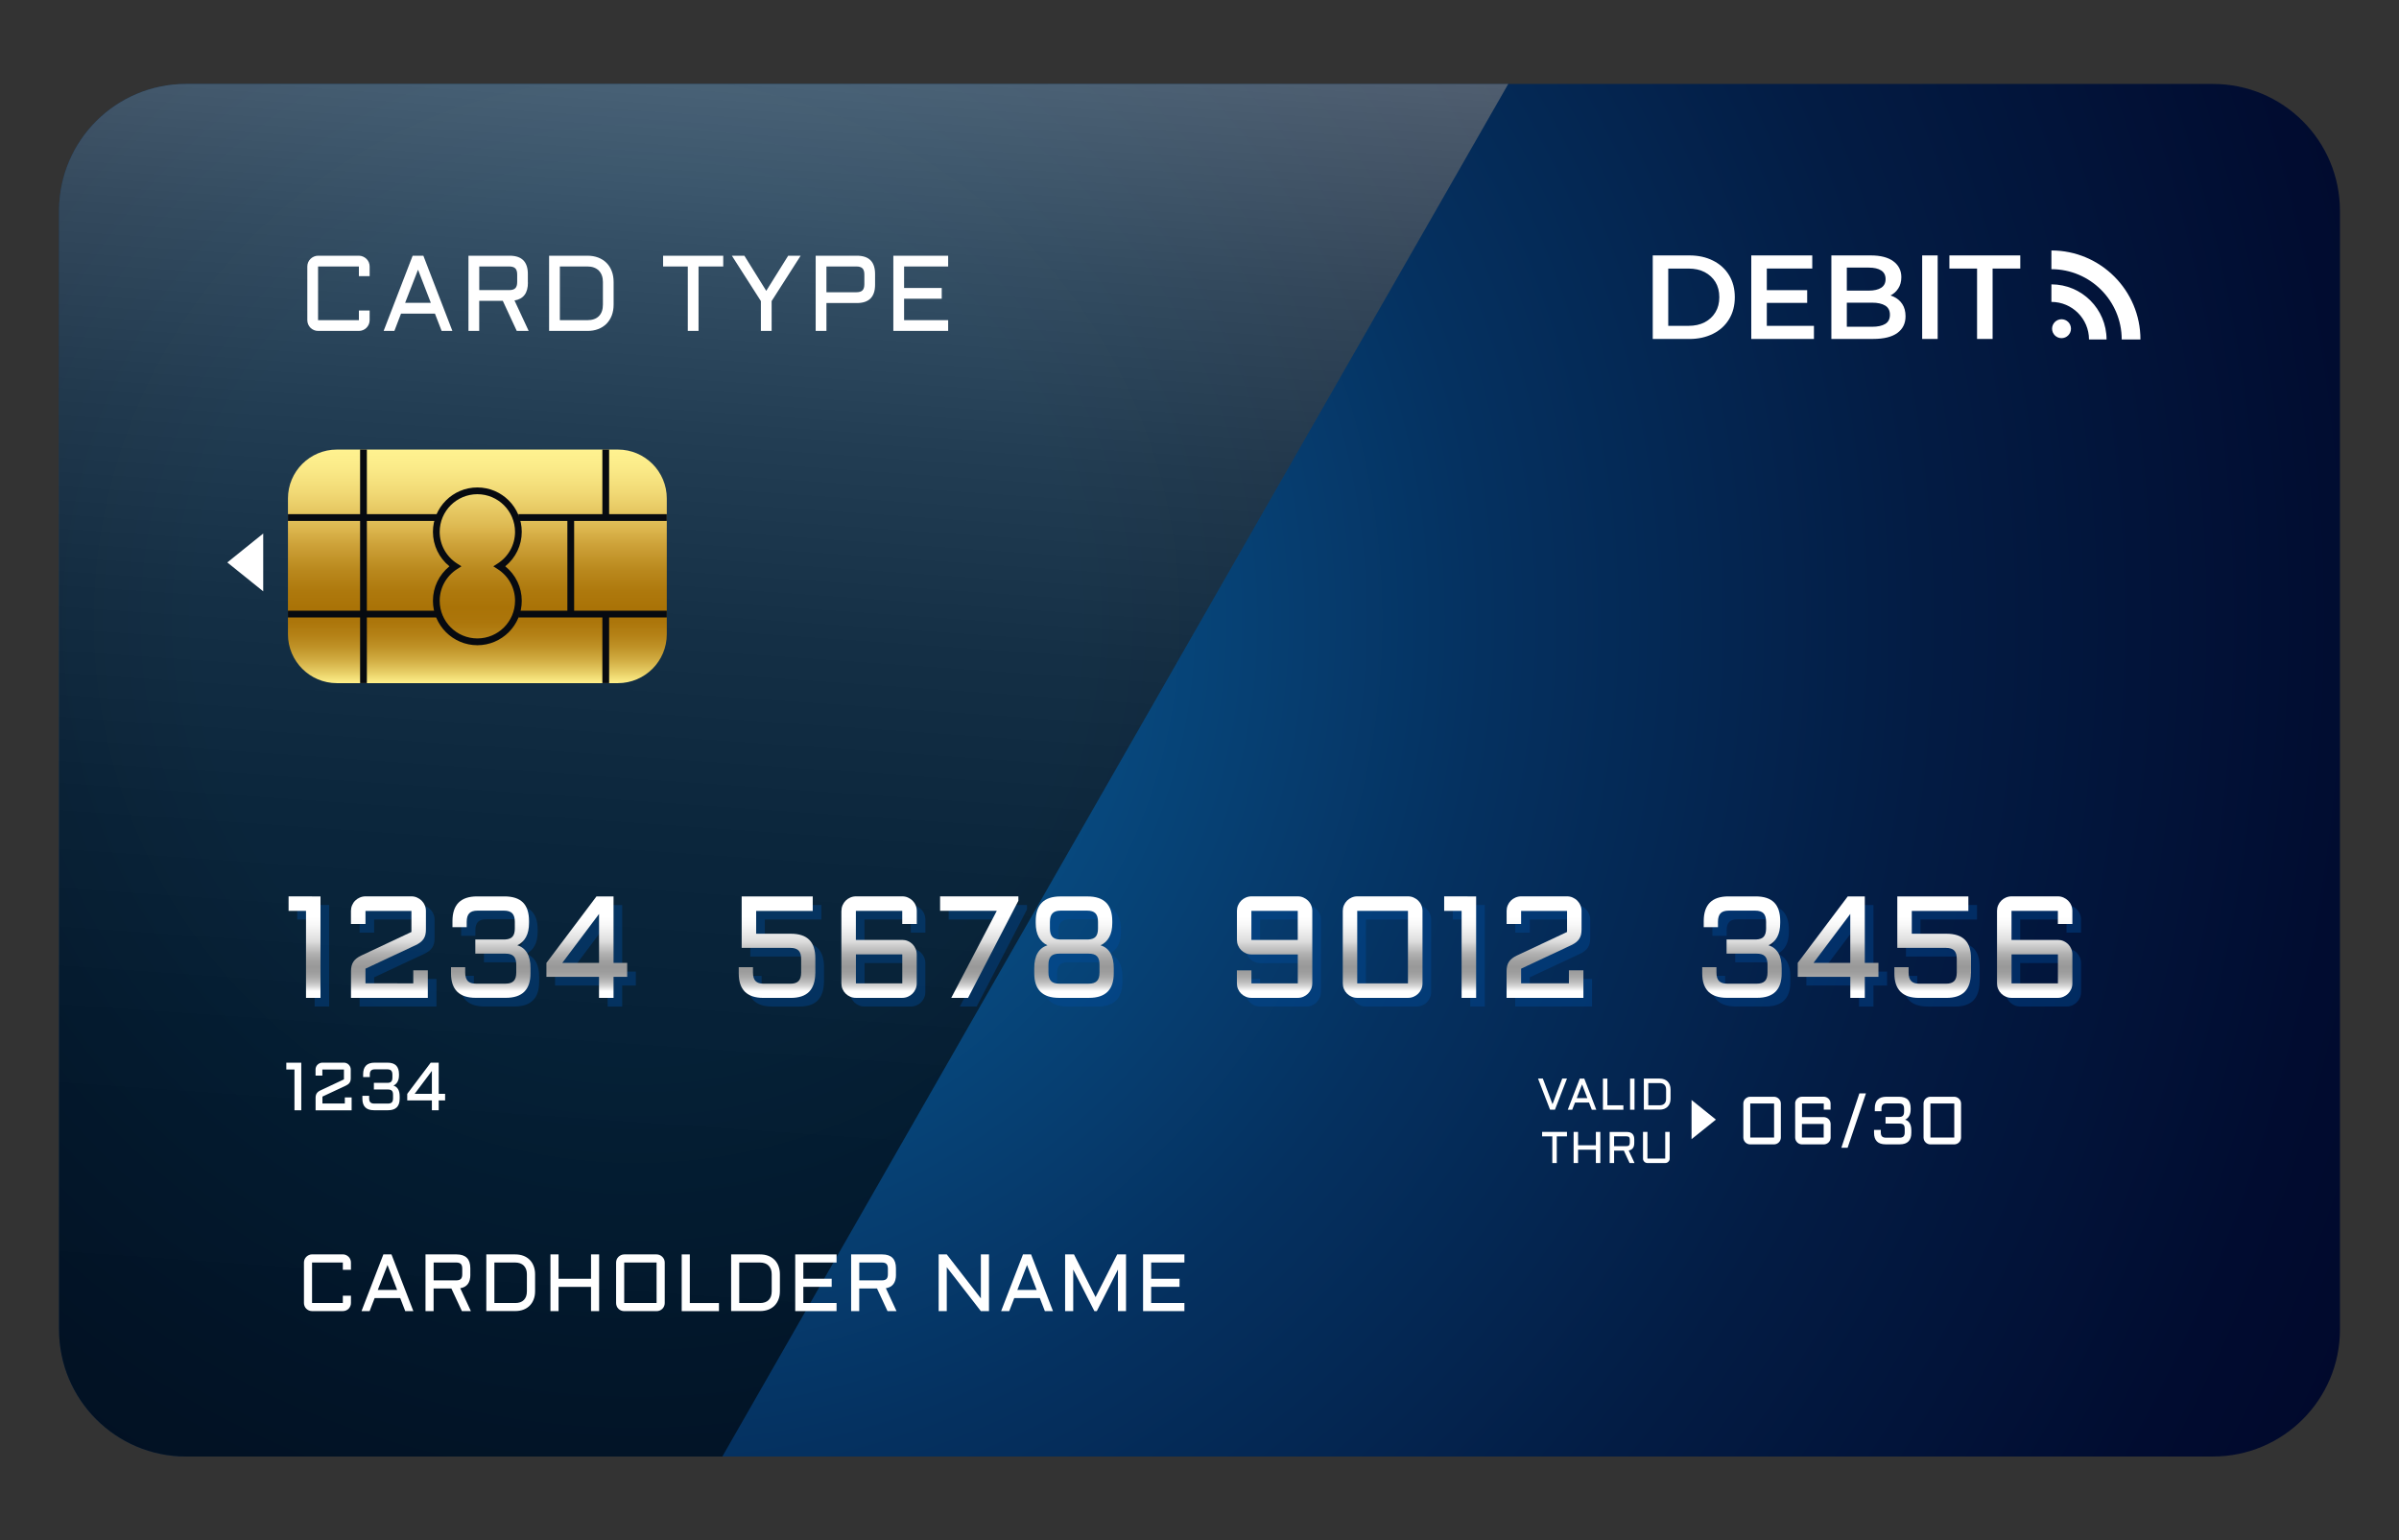 <?xml version="1.0" encoding="utf-8"?>
<!-- Generator: Adobe Illustrator 26.0.1, SVG Export Plug-In . SVG Version: 6.00 Build 0)  -->
<svg version="1.1" id="Layer_1" xmlns="http://www.w3.org/2000/svg" xmlns:xlink="http://www.w3.org/1999/xlink" x="0px" y="0px"
	 viewBox="0 0 571.19 366.81" style="enable-background:new 0 0 571.19 366.81;" xml:space="preserve">
<rect x="0" y="0" width="571.19" height="366.81" fill="#333333" stroke="none"/>
<style type="text/css">
	.st0{fill:url(#SVGID_1_);}
	.st1{opacity:0.6;fill:url(#SVGID_00000171700072622434237510000015113784635938324372_);}
	.st2{opacity:0.4;}
	.st3{fill:#004B9C;}
	.st4{fill:#FFFFFF;}
	.st5{fill:url(#SVGID_00000115477498688865462950000002977055946875515809_);}
	.st6{fill:#070A10;}
	.st7{fill:url(#SVGID_00000043449157600618105320000012421895740309594260_);}
	.st8{fill:url(#SVGID_00000128443440656784455890000018070675116172529571_);}
	.st9{fill:url(#SVGID_00000134209813047306826130000004299597652164104097_);}
	.st10{fill:url(#SVGID_00000085243465678051570070000011442702953184141220_);}
	.st11{fill:url(#SVGID_00000108303358099782019990000005984308949563695523_);}
	.st12{fill:url(#SVGID_00000133495106177490428230000018099530317261288618_);}
	.st13{fill:url(#SVGID_00000115495998862931217990000007897277690408396179_);}
	.st14{fill:url(#SVGID_00000095302578074215554180000004000827862995589506_);}
	.st15{fill:url(#SVGID_00000141436789293505156650000014695851606613707954_);}
	.st16{fill:url(#SVGID_00000040550791607298178980000016439175194374064278_);}
	.st17{fill:url(#SVGID_00000016784478588325676520000014109897789283353241_);}
	.st18{fill:url(#SVGID_00000089534037927385498920000016748545370863928998_);}
	.st19{fill:url(#SVGID_00000022523853366642422660000007706245495833639322_);}
	.st20{fill:url(#SVGID_00000002360632575084809250000009404829248219356861_);}
	.st21{fill:url(#SVGID_00000158001720796277929930000006505184763789696641_);}
	.st22{fill:url(#SVGID_00000044173423380360613460000001093668918092391611_);}
</style>
<g>
	<g>
		<g>
			<radialGradient id="SVGID_1_" cx="151.615" cy="147.651" r="618.506" gradientUnits="userSpaceOnUse">
				<stop  offset="0.17" style="stop-color:#074B81"/>
				<stop  offset="0.326" style="stop-color:#053160"/>
				<stop  offset="0.494" style="stop-color:#031C44"/>
				<stop  offset="0.662" style="stop-color:#010C30"/>
				<stop  offset="0.831" style="stop-color:#000324"/>
				<stop  offset="1" style="stop-color:#000020"/>
			</radialGradient>
			<path class="st0" d="M526.9,346.82H44.29c-16.7,0-30.23-13.53-30.23-30.23V50.22c0-16.7,13.53-30.23,30.23-30.23H526.9
				c16.7,0,30.23,13.53,30.23,30.23v266.37C557.13,333.29,543.59,346.82,526.9,346.82z"/>
			
				<linearGradient id="SVGID_00000080184461490991504990000007178416078906541216_" gradientUnits="userSpaceOnUse" x1="195.429" y1="-92.991" x2="166.211" y2="328.57">
				<stop  offset="0" style="stop-color:#FFFFFF"/>
				<stop  offset="0.071" style="stop-color:#D4D4D4"/>
				<stop  offset="0.164" style="stop-color:#A3A3A3"/>
				<stop  offset="0.262" style="stop-color:#777777"/>
				<stop  offset="0.363" style="stop-color:#525252"/>
				<stop  offset="0.469" style="stop-color:#343434"/>
				<stop  offset="0.579" style="stop-color:#1D1D1D"/>
				<stop  offset="0.698" style="stop-color:#0D0D0D"/>
				<stop  offset="0.829" style="stop-color:#030303"/>
				<stop  offset="1" style="stop-color:#000000"/>
			</linearGradient>
			<path style="opacity:0.6;fill:url(#SVGID_00000080184461490991504990000007178416078906541216_);" d="M359.11,19.99H44.29
				c-16.7,0-30.23,13.53-30.23,30.23v266.37c0,16.7,13.53,30.23,30.23,30.23h127.7L359.11,19.99z"/>
			<g class="st2">
				<path class="st3" d="M78.37,215.5v24.17h-3.45v-20.72h-4.15v-3.45H78.37z"/>
				<path class="st3" d="M89.08,218.96v3.12h-3.46v-3.12c0-0.47,0.09-0.92,0.27-1.34c0.18-0.42,0.43-0.79,0.74-1.1
					c0.31-0.31,0.68-0.56,1.1-0.74c0.42-0.18,0.87-0.28,1.34-0.28h10.94c0.47,0,0.92,0.09,1.34,0.28c0.42,0.19,0.79,0.43,1.1,0.74
					c0.31,0.31,0.56,0.67,0.74,1.1c0.19,0.42,0.28,0.87,0.28,1.34v4.42c0,0.47-0.04,0.89-0.13,1.26c-0.09,0.37-0.23,0.7-0.43,1
					c-0.2,0.3-0.45,0.56-0.75,0.8c-0.3,0.24-0.67,0.46-1.11,0.67l-11.97,5.61v3.49h11.38v-3.1h3.46v6.56H85.62v-6.35
					c0-0.47,0.05-0.89,0.14-1.26c0.1-0.37,0.24-0.7,0.43-1c0.19-0.29,0.44-0.56,0.75-0.8c0.31-0.24,0.67-0.46,1.09-0.66l11.98-5.63
					v-5.01H89.08z"/>
				<path class="st3" d="M109.43,232.36h3.39v1.28c0,0.91,0.21,1.58,0.61,2.01c0.4,0.43,1.07,0.64,1.99,0.64h6.96
					c0.92,0,1.58-0.21,1.99-0.64c0.41-0.43,0.61-1.09,0.61-2.01v-1.87c0-0.92-0.2-1.59-0.61-2.01c-0.4-0.42-1.07-0.62-1.99-0.62
					h-7.15v-3.37h7.05c0.84-0.04,1.45-0.26,1.81-0.68c0.37-0.42,0.55-1.07,0.55-1.95v-1.58c0-0.92-0.21-1.6-0.61-2.02
					c-0.41-0.43-1.07-0.64-1.98-0.64h-6.29c-0.91,0-1.57,0.21-1.97,0.64c-0.41,0.43-0.61,1.1-0.61,2.02v1.28h-3.39v-1.45
					c0-3.92,1.96-5.88,5.87-5.88h6.49c1.99,0,3.46,0.48,4.43,1.45c0.96,0.97,1.44,2.44,1.44,4.43v0.44c0,1.36-0.24,2.48-0.72,3.36
					c-0.48,0.88-1.17,1.54-2.08,1.96c1.02,0.3,1.8,0.91,2.34,1.82c0.54,0.91,0.81,2.12,0.81,3.62v1.21c0,3.91-1.96,5.86-5.87,5.86
					h-7.18c-3.92,0-5.88-1.95-5.88-5.86V232.36z"/>
				<path class="st3" d="M132.16,231.35l11.92-15.84h4.06v15.84h3.25v3.32h-3.25v5.01h-3.46v-5.01h-12.52V231.35z M144.68,231.35
					v-11.66l-8.76,11.66H144.68z"/>
				<path class="st3" d="M196.18,233.81c-0.03,1.97-0.53,3.43-1.48,4.41c-0.95,0.97-2.42,1.46-4.38,1.46h-6.49
					c-3.92,0-5.88-1.95-5.88-5.86v-1.45h3.39v1.28c0,0.91,0.2,1.58,0.61,2.01c0.41,0.43,1.07,0.64,1.99,0.64h6.27
					c0.92,0,1.58-0.21,1.99-0.64c0.4-0.43,0.61-1.09,0.61-2.01v-3.25c0-0.91-0.2-1.58-0.61-2c-0.41-0.42-1.07-0.63-1.99-0.63h-11.56
					V215.5h16.92v3.45h-13.47v5.43h8.23c1.98,0,3.45,0.48,4.41,1.44c0.97,0.96,1.45,2.44,1.45,4.42V233.81z"/>
				<path class="st3" d="M202.39,218.96c0-0.47,0.09-0.92,0.27-1.34c0.18-0.42,0.43-0.79,0.74-1.1c0.31-0.31,0.68-0.56,1.1-0.74
					c0.42-0.18,0.87-0.28,1.34-0.28h11.04c0.47,0,0.92,0.09,1.34,0.28c0.42,0.19,0.79,0.43,1.1,0.74c0.31,0.31,0.56,0.67,0.74,1.1
					c0.18,0.42,0.27,0.87,0.27,1.34v3.12h-3.46v-3.12h-11.04v6.91h11.04c0.47,0,0.92,0.09,1.34,0.27c0.42,0.18,0.79,0.43,1.1,0.74
					c0.31,0.31,0.56,0.68,0.74,1.11c0.18,0.42,0.27,0.87,0.27,1.34v6.89c0,0.47-0.09,0.92-0.27,1.34c-0.18,0.42-0.43,0.79-0.74,1.1
					c-0.31,0.31-0.68,0.56-1.1,0.74c-0.42,0.18-0.87,0.27-1.34,0.27h-11.04c-0.47,0-0.92-0.09-1.34-0.27
					c-0.42-0.18-0.79-0.43-1.1-0.74c-0.31-0.31-0.56-0.68-0.74-1.1c-0.18-0.42-0.27-0.87-0.27-1.34V218.96z M205.85,229.32v6.89
					h11.04v-6.89H205.85z"/>
				<path class="st3" d="M228.54,239.67l10.84-20.72h-13.5v-3.45h18.64v1.05l-11.98,23.12H228.54z"/>
				<path class="st3" d="M254.19,239.67c-3.92,0-5.88-1.95-5.88-5.86v-1.21c0-1.51,0.27-2.71,0.81-3.62
					c0.54-0.91,1.32-1.52,2.34-1.82c-0.91-0.43-1.6-1.08-2.08-1.96c-0.48-0.88-0.72-2-0.72-3.36v-0.44c0-3.92,1.96-5.88,5.87-5.88
					h6.49c3.91,0,5.87,1.96,5.87,5.88v0.44c0,1.36-0.24,2.48-0.72,3.36c-0.48,0.88-1.17,1.54-2.08,1.96c1.02,0.3,1.8,0.91,2.34,1.82
					c0.54,0.91,0.81,2.12,0.81,3.62v1.21c0,3.91-1.96,5.86-5.87,5.86H254.19z M261.25,236.28c0.92,0,1.58-0.21,1.99-0.64
					c0.41-0.43,0.61-1.09,0.61-2.01v-1.87c0-0.92-0.2-1.59-0.61-2.01c-0.4-0.42-1.07-0.62-1.99-0.62h-6.96
					c-0.92,0-1.59,0.21-1.99,0.62c-0.4,0.42-0.61,1.09-0.61,2.01v1.87c0,0.91,0.2,1.58,0.61,2.01c0.4,0.43,1.07,0.64,1.99,0.64
					H261.25z M261.15,225.77c0.84-0.04,1.44-0.26,1.8-0.68c0.36-0.42,0.54-1.07,0.54-1.95v-1.58c0-0.92-0.2-1.6-0.61-2.02
					c-0.4-0.43-1.06-0.64-1.97-0.64h-6.29c-0.91,0-1.57,0.21-1.97,0.64c-0.41,0.43-0.61,1.1-0.61,2.02v1.58
					c0,0.88,0.18,1.53,0.55,1.95c0.37,0.42,0.97,0.65,1.8,0.68H261.15z"/>
				<path class="st3" d="M314.5,236.22c0,0.47-0.09,0.92-0.27,1.34c-0.18,0.42-0.43,0.79-0.74,1.1c-0.31,0.31-0.68,0.56-1.1,0.74
					c-0.42,0.18-0.87,0.27-1.34,0.27h-11.04c-0.47,0-0.92-0.09-1.34-0.27c-0.42-0.18-0.79-0.43-1.1-0.74
					c-0.31-0.31-0.56-0.68-0.74-1.1c-0.18-0.42-0.27-0.87-0.27-1.34v-3.1h3.46v3.1h11.04v-6.89h-11.04c-0.47,0-0.92-0.09-1.34-0.28
					c-0.42-0.19-0.79-0.43-1.1-0.74c-0.31-0.31-0.56-0.67-0.74-1.1c-0.18-0.42-0.27-0.87-0.27-1.34v-6.91
					c0-0.47,0.09-0.92,0.27-1.34c0.18-0.42,0.43-0.79,0.74-1.1c0.31-0.31,0.68-0.56,1.1-0.74c0.42-0.18,0.87-0.28,1.34-0.28h11.04
					c0.47,0,0.92,0.09,1.34,0.28c0.42,0.19,0.79,0.43,1.1,0.74c0.31,0.31,0.56,0.67,0.74,1.1c0.18,0.42,0.27,0.87,0.27,1.34V236.22z
					 M311.05,225.87v-6.91h-11.04v6.91H311.05z"/>
				<path class="st3" d="M340.75,236.22c0,0.47-0.09,0.92-0.27,1.34c-0.18,0.42-0.43,0.79-0.74,1.1c-0.31,0.31-0.68,0.56-1.1,0.74
					c-0.42,0.18-0.87,0.27-1.34,0.27h-12.08c-0.47,0-0.92-0.09-1.34-0.27c-0.42-0.18-0.79-0.43-1.1-0.74
					c-0.31-0.31-0.56-0.68-0.74-1.1c-0.18-0.42-0.27-0.87-0.27-1.34v-17.26c0-0.47,0.09-0.92,0.27-1.34
					c0.18-0.42,0.43-0.79,0.74-1.1s0.68-0.56,1.1-0.74c0.42-0.18,0.87-0.28,1.34-0.28h12.08c0.47,0,0.92,0.09,1.34,0.28
					c0.42,0.19,0.79,0.43,1.1,0.74c0.31,0.31,0.56,0.67,0.74,1.1c0.18,0.42,0.27,0.87,0.27,1.34V236.22z M325.21,218.96v17.26h12.08
					v-17.26H325.21z"/>
				<path class="st3" d="M353.52,215.5v24.17h-3.46v-20.72h-4.15v-3.45H353.52z"/>
				<path class="st3" d="M364.23,218.96v3.12h-3.45v-3.12c0-0.47,0.09-0.92,0.27-1.34c0.18-0.42,0.43-0.79,0.74-1.1
					c0.31-0.31,0.68-0.56,1.1-0.74c0.42-0.18,0.87-0.28,1.34-0.28h10.94c0.47,0,0.92,0.09,1.34,0.28c0.42,0.19,0.79,0.43,1.09,0.74
					c0.31,0.31,0.56,0.67,0.74,1.1c0.19,0.42,0.28,0.87,0.28,1.34v4.42c0,0.47-0.05,0.89-0.13,1.26c-0.09,0.37-0.24,0.7-0.43,1
					c-0.2,0.3-0.45,0.56-0.75,0.8c-0.3,0.24-0.68,0.46-1.11,0.67l-11.97,5.61v3.49h11.38v-3.1h3.45v6.56h-18.29v-6.35
					c0-0.47,0.05-0.89,0.14-1.26c0.09-0.37,0.24-0.7,0.43-1c0.19-0.29,0.44-0.56,0.75-0.8c0.31-0.24,0.67-0.46,1.09-0.66l11.99-5.63
					v-5.01H364.23z"/>
				<path class="st3" d="M407.35,232.36h3.39v1.28c0,0.91,0.2,1.58,0.61,2.01c0.41,0.43,1.07,0.64,1.99,0.64h6.96
					c0.92,0,1.58-0.21,1.99-0.64c0.4-0.43,0.61-1.09,0.61-2.01v-1.87c0-0.92-0.2-1.59-0.61-2.01c-0.41-0.42-1.07-0.62-1.99-0.62
					h-7.15v-3.37h7.05c0.84-0.04,1.45-0.26,1.81-0.68c0.36-0.42,0.55-1.07,0.55-1.95v-1.58c0-0.92-0.2-1.6-0.61-2.02
					c-0.41-0.43-1.07-0.64-1.98-0.64h-6.29c-0.91,0-1.57,0.21-1.97,0.64c-0.4,0.43-0.61,1.1-0.61,2.02v1.28h-3.39v-1.45
					c0-3.92,1.96-5.88,5.87-5.88h6.49c1.99,0,3.46,0.48,4.42,1.45c0.96,0.97,1.44,2.44,1.44,4.43v0.44c0,1.36-0.24,2.48-0.72,3.36
					c-0.48,0.88-1.17,1.54-2.08,1.96c1.02,0.3,1.8,0.91,2.34,1.82c0.54,0.91,0.81,2.12,0.81,3.62v1.21c0,3.91-1.95,5.86-5.86,5.86
					h-7.18c-3.92,0-5.88-1.95-5.88-5.86V232.36z"/>
				<path class="st3" d="M430.08,231.35l11.92-15.84h4.06v15.84h3.25v3.32h-3.25v5.01h-3.45v-5.01h-12.52V231.35z M442.6,231.35
					v-11.66l-8.76,11.66H442.6z"/>
				<path class="st3" d="M471.33,233.81c-0.03,1.97-0.53,3.43-1.48,4.41c-0.96,0.97-2.42,1.46-4.38,1.46h-6.49
					c-3.92,0-5.88-1.95-5.88-5.86v-1.45h3.39v1.28c0,0.91,0.2,1.58,0.61,2.01c0.4,0.43,1.07,0.64,1.99,0.64h6.27
					c0.92,0,1.58-0.21,1.99-0.64c0.4-0.43,0.61-1.09,0.61-2.01v-3.25c0-0.91-0.2-1.58-0.61-2c-0.4-0.42-1.07-0.63-1.99-0.63h-11.56
					V215.5h16.92v3.45h-13.47v5.43h8.23c1.98,0,3.45,0.48,4.42,1.44c0.97,0.96,1.45,2.44,1.45,4.42V233.81z"/>
				<path class="st3" d="M477.54,218.96c0-0.47,0.09-0.92,0.27-1.34c0.18-0.42,0.43-0.79,0.74-1.1s0.68-0.56,1.1-0.74
					c0.42-0.18,0.87-0.28,1.34-0.28h11.04c0.47,0,0.92,0.09,1.34,0.28c0.42,0.19,0.79,0.43,1.1,0.74c0.31,0.31,0.56,0.67,0.74,1.1
					c0.18,0.42,0.27,0.87,0.27,1.34v3.12h-3.45v-3.12H481v6.91h11.04c0.47,0,0.92,0.09,1.34,0.27c0.42,0.18,0.79,0.43,1.1,0.74
					c0.31,0.31,0.56,0.68,0.74,1.11c0.18,0.42,0.27,0.87,0.27,1.34v6.89c0,0.47-0.09,0.92-0.27,1.34c-0.18,0.42-0.43,0.79-0.74,1.1
					c-0.31,0.31-0.68,0.56-1.1,0.74c-0.42,0.18-0.87,0.27-1.34,0.27H481c-0.47,0-0.92-0.09-1.34-0.27c-0.42-0.18-0.79-0.43-1.1-0.74
					c-0.31-0.31-0.56-0.68-0.74-1.1c-0.18-0.42-0.27-0.87-0.27-1.34V218.96z M481,229.32v6.89h11.04v-6.89H481z"/>
			</g>
			<g>
				<path class="st4" d="M71.73,253.04v11.34h-1.62v-9.71h-1.94v-1.62H71.73z"/>
				<path class="st4" d="M76.75,254.66v1.46h-1.62v-1.46c0-0.22,0.04-0.43,0.13-0.63c0.08-0.2,0.2-0.37,0.35-0.51
					c0.15-0.14,0.32-0.26,0.52-0.35c0.2-0.09,0.41-0.13,0.63-0.13h5.13c0.22,0,0.43,0.04,0.63,0.13c0.2,0.09,0.37,0.2,0.51,0.35
					c0.14,0.15,0.26,0.32,0.35,0.51c0.09,0.2,0.13,0.41,0.13,0.63v2.07c0,0.22-0.02,0.42-0.06,0.59c-0.04,0.17-0.11,0.33-0.2,0.47
					c-0.09,0.14-0.21,0.27-0.35,0.38c-0.14,0.11-0.32,0.21-0.52,0.32l-5.61,2.63v1.64h5.33v-1.45h1.62v3.08h-8.58v-2.98
					c0-0.22,0.02-0.42,0.07-0.59c0.04-0.17,0.11-0.33,0.2-0.47c0.09-0.14,0.21-0.26,0.35-0.38c0.14-0.11,0.31-0.22,0.51-0.31
					l5.62-2.64v-2.35H76.75z"/>
				<path class="st4" d="M86.3,260.94h1.59v0.6c0,0.43,0.1,0.74,0.29,0.94c0.19,0.2,0.5,0.3,0.93,0.3h3.26c0.43,0,0.74-0.1,0.93-0.3
					c0.19-0.2,0.28-0.51,0.28-0.94v-0.88c0-0.43-0.09-0.75-0.28-0.94c-0.19-0.19-0.5-0.29-0.93-0.29h-3.35v-1.58h3.3
					c0.4-0.02,0.68-0.12,0.85-0.32c0.17-0.2,0.26-0.5,0.26-0.91v-0.74c0-0.43-0.1-0.75-0.29-0.95c-0.19-0.2-0.5-0.3-0.93-0.3h-2.95
					c-0.43,0-0.74,0.1-0.93,0.3c-0.19,0.2-0.28,0.52-0.28,0.95v0.6h-1.59v-0.68c0-1.84,0.92-2.76,2.75-2.76h3.04
					c0.93,0,1.62,0.23,2.07,0.68c0.45,0.45,0.68,1.15,0.68,2.08v0.2c0,0.64-0.11,1.16-0.34,1.58c-0.22,0.41-0.55,0.72-0.98,0.92
					c0.48,0.14,0.85,0.43,1.1,0.85c0.25,0.43,0.38,0.99,0.38,1.7v0.57c0,1.83-0.92,2.75-2.75,2.75h-3.37
					c-1.84,0-2.76-0.92-2.76-2.75V260.94z"/>
				<path class="st4" d="M96.96,260.47l5.59-7.43h1.9v7.43h1.53v1.56h-1.53v2.35h-1.62v-2.35h-5.87V260.47z M102.83,260.47V255
					l-4.11,5.47H102.83z"/>
			</g>
			<g>
				<g>
					<path class="st4" d="M424.01,270.87c0,0.22-0.04,0.43-0.13,0.63c-0.08,0.2-0.2,0.37-0.35,0.52c-0.15,0.15-0.32,0.26-0.52,0.35
						c-0.2,0.08-0.41,0.13-0.63,0.13h-5.67c-0.22,0-0.43-0.04-0.63-0.13c-0.2-0.08-0.37-0.2-0.52-0.35
						c-0.15-0.15-0.26-0.32-0.35-0.52c-0.08-0.2-0.13-0.41-0.13-0.63v-8.09c0-0.22,0.04-0.43,0.13-0.63c0.08-0.2,0.2-0.37,0.35-0.51
						c0.15-0.14,0.32-0.26,0.52-0.35c0.2-0.09,0.41-0.13,0.63-0.13h5.67c0.22,0,0.43,0.04,0.63,0.13c0.2,0.09,0.37,0.2,0.52,0.35
						c0.15,0.15,0.26,0.32,0.35,0.51c0.08,0.2,0.13,0.41,0.13,0.63V270.87z M416.73,262.77v8.09h5.67v-8.09H416.73z"/>
					<path class="st4" d="M427.41,262.77c0-0.22,0.04-0.43,0.13-0.63c0.08-0.2,0.2-0.37,0.35-0.51c0.15-0.14,0.32-0.26,0.52-0.35
						c0.2-0.09,0.41-0.13,0.63-0.13h5.18c0.22,0,0.43,0.04,0.63,0.13c0.2,0.09,0.37,0.2,0.52,0.35c0.15,0.15,0.26,0.32,0.35,0.51
						c0.08,0.2,0.13,0.41,0.13,0.63v1.46h-1.62v-1.46h-5.18v3.24h5.18c0.22,0,0.43,0.04,0.63,0.13c0.2,0.08,0.37,0.2,0.52,0.35
						c0.15,0.15,0.26,0.32,0.35,0.52c0.08,0.2,0.13,0.41,0.13,0.63v3.23c0,0.22-0.04,0.43-0.13,0.63c-0.08,0.2-0.2,0.37-0.35,0.52
						c-0.15,0.15-0.32,0.26-0.52,0.35c-0.2,0.08-0.41,0.13-0.63,0.13h-5.18c-0.22,0-0.43-0.04-0.63-0.13
						c-0.2-0.08-0.37-0.2-0.52-0.35c-0.15-0.15-0.26-0.32-0.35-0.52c-0.08-0.2-0.13-0.41-0.13-0.63V262.77z M429.03,267.64v3.23
						h5.18v-3.23H429.03z"/>
					<path class="st4" d="M438.42,273.3l4.29-12.95h1.57l-4.37,12.95H438.42z"/>
					<path class="st4" d="M446.22,269.06h1.59v0.6c0,0.43,0.1,0.74,0.29,0.94c0.19,0.2,0.5,0.3,0.93,0.3h3.26
						c0.43,0,0.74-0.1,0.93-0.3c0.19-0.2,0.28-0.51,0.28-0.94v-0.88c0-0.43-0.09-0.75-0.28-0.94c-0.19-0.19-0.5-0.29-0.93-0.29
						h-3.35v-1.58h3.3c0.4-0.02,0.68-0.12,0.85-0.32c0.17-0.2,0.26-0.5,0.26-0.91v-0.74c0-0.43-0.1-0.75-0.29-0.95
						c-0.19-0.2-0.5-0.3-0.93-0.3h-2.95c-0.43,0-0.74,0.1-0.93,0.3c-0.19,0.2-0.28,0.52-0.28,0.95v0.6h-1.59v-0.68
						c0-1.84,0.92-2.76,2.75-2.76h3.04c0.93,0,1.62,0.23,2.07,0.68c0.45,0.45,0.68,1.15,0.68,2.08v0.2c0,0.64-0.11,1.16-0.34,1.58
						c-0.22,0.41-0.55,0.72-0.98,0.92c0.48,0.14,0.85,0.43,1.1,0.85c0.25,0.43,0.38,0.99,0.38,1.7v0.57c0,1.83-0.92,2.75-2.75,2.75
						h-3.37c-1.84,0-2.76-0.92-2.76-2.75V269.06z"/>
					<path class="st4" d="M466.92,270.87c0,0.22-0.04,0.43-0.13,0.63c-0.08,0.2-0.2,0.37-0.35,0.52c-0.15,0.15-0.32,0.26-0.52,0.35
						c-0.2,0.08-0.41,0.13-0.63,0.13h-5.67c-0.22,0-0.43-0.04-0.63-0.13c-0.2-0.08-0.37-0.2-0.52-0.35
						c-0.15-0.15-0.26-0.32-0.35-0.52c-0.08-0.2-0.13-0.41-0.13-0.63v-8.09c0-0.22,0.04-0.43,0.13-0.63c0.08-0.2,0.2-0.37,0.35-0.51
						c0.15-0.14,0.32-0.26,0.52-0.35c0.2-0.09,0.41-0.13,0.63-0.13h5.67c0.22,0,0.43,0.04,0.63,0.13c0.2,0.09,0.37,0.2,0.52,0.35
						c0.15,0.15,0.26,0.32,0.35,0.51c0.08,0.2,0.13,0.41,0.13,0.63V270.87z M459.63,262.77v8.09h5.67v-8.09H459.63z"/>
				</g>
				<g>
					<path class="st4" d="M369.06,264.24l-2.86-7.41h1.14l2.31,6.1l2.31-6.1h1.13l-2.86,7.41H369.06z"/>
					<path class="st4" d="M377.21,256.84l2.86,7.41H379l-0.66-1.71h-3.34l-0.66,1.71h-1.06l2.86-7.41H377.21z M375.41,261.48h2.53
						l-1.26-3.27L375.41,261.48z"/>
					<path class="st4" d="M382.71,256.84v6.35h3.81v1.06h-4.87v-7.41H382.71z"/>
					<path class="st4" d="M389.17,256.84v7.41h-1.06v-7.41H389.17z"/>
					<path class="st4" d="M391.39,264.24v-7.41h3.77c0.4,0,0.75,0.06,1.07,0.18c0.32,0.12,0.59,0.3,0.82,0.52
						c0.23,0.23,0.4,0.5,0.52,0.82c0.12,0.32,0.18,0.68,0.18,1.07v2.22c0,0.39-0.06,0.75-0.18,1.07c-0.12,0.32-0.3,0.59-0.52,0.82
						c-0.23,0.22-0.5,0.4-0.82,0.52c-0.32,0.12-0.68,0.18-1.07,0.18H391.39z M395.15,263.19c0.49,0,0.87-0.13,1.14-0.4
						c0.27-0.27,0.4-0.64,0.4-1.14v-2.22c0-0.24-0.03-0.46-0.1-0.65c-0.07-0.19-0.17-0.35-0.3-0.48c-0.13-0.13-0.29-0.23-0.48-0.3
						c-0.19-0.07-0.4-0.1-0.65-0.1h-2.71v5.29H395.15z"/>
					<path class="st4" d="M367.16,269.53h5.93v1.06h-2.43v6.35h-1.06v-6.35h-2.43V269.53z"/>
					<path class="st4" d="M381.03,269.53v7.41h-1.06v-3.17h-4.24v3.17h-1.06v-7.41h1.06v3.18h4.24v-3.18H381.03z"/>
					<path class="st4" d="M389.11,272.18c0,1.03-0.44,1.62-1.32,1.77l1.39,3H388l-1.37-2.96h-2.32v2.96h-1.06v-7.41h4.06
						c1.2,0,1.8,0.6,1.8,1.8V272.18z M384.31,272.92h2.94c0.28,0,0.48-0.06,0.61-0.19c0.12-0.12,0.19-0.33,0.19-0.61v-0.74
						c0-0.28-0.06-0.48-0.19-0.61c-0.12-0.13-0.33-0.19-0.61-0.19h-2.94V272.92z"/>
					<path class="st4" d="M391.19,269.53h1.06v6.35h4.23v-6.35h1.06v6.35c0,0.14-0.03,0.28-0.08,0.41
						c-0.05,0.13-0.13,0.24-0.23,0.34c-0.1,0.1-0.21,0.17-0.34,0.23c-0.13,0.05-0.27,0.08-0.41,0.08h-4.23
						c-0.14,0-0.28-0.03-0.41-0.08c-0.13-0.05-0.24-0.13-0.34-0.23c-0.1-0.1-0.17-0.21-0.23-0.34c-0.06-0.13-0.08-0.27-0.08-0.41
						V269.53z"/>
				</g>
				<polygon class="st4" points="402.75,261.93 402.75,271.26 408.55,266.6 				"/>
			</g>
			<g>
				<path class="st4" d="M72.37,300.63c0-0.26,0.05-0.51,0.15-0.75c0.1-0.24,0.24-0.44,0.41-0.61c0.18-0.17,0.38-0.31,0.62-0.42
					c0.24-0.1,0.48-0.16,0.75-0.16h7.33c0.26,0,0.51,0.05,0.75,0.16c0.24,0.1,0.44,0.24,0.62,0.42c0.18,0.17,0.31,0.38,0.41,0.61
					c0.1,0.24,0.15,0.48,0.15,0.75v1.74h-1.93v-1.74h-7.33v9.64h7.33v-1.73h1.93v1.73c0,0.27-0.05,0.51-0.15,0.75
					c-0.1,0.24-0.24,0.44-0.41,0.62c-0.18,0.18-0.38,0.31-0.62,0.41c-0.24,0.1-0.48,0.15-0.75,0.15h-7.33
					c-0.26,0-0.51-0.05-0.75-0.15c-0.24-0.1-0.44-0.24-0.62-0.41c-0.18-0.18-0.32-0.38-0.41-0.62c-0.1-0.24-0.15-0.48-0.15-0.75
					V300.63z"/>
				<path class="st4" d="M93.21,298.7l5.21,13.51h-1.93l-1.2-3.11H89.2l-1.2,3.11h-1.93l5.21-13.51H93.21z M89.94,307.17h4.62
					l-2.3-5.95L89.94,307.17z"/>
				<path class="st4" d="M111.99,303.53c0,1.88-0.8,2.96-2.41,3.22l2.54,5.46h-2.14l-2.51-5.4h-4.23v5.4h-1.93V298.7h7.39
					c2.19,0,3.28,1.1,3.28,3.29V303.53z M103.25,304.88h5.36c0.51,0,0.89-0.11,1.11-0.34c0.23-0.23,0.34-0.6,0.34-1.11v-1.35
					c0-0.51-0.11-0.88-0.34-1.11c-0.23-0.23-0.6-0.34-1.11-0.34h-5.36V304.88z"/>
				<path class="st4" d="M115.79,312.21V298.7h6.87c0.72,0,1.37,0.11,1.96,0.33c0.58,0.22,1.08,0.54,1.49,0.95
					c0.41,0.41,0.73,0.91,0.95,1.49c0.22,0.58,0.34,1.23,0.34,1.95v4.05c0,0.72-0.11,1.37-0.34,1.95c-0.22,0.58-0.54,1.08-0.95,1.49
					c-0.41,0.41-0.91,0.73-1.49,0.95c-0.58,0.22-1.23,0.33-1.96,0.33H115.79z M122.66,310.28c0.9,0,1.59-0.24,2.07-0.73
					c0.48-0.48,0.72-1.17,0.72-2.07v-4.05c0-0.44-0.06-0.83-0.19-1.18c-0.13-0.35-0.31-0.64-0.55-0.88
					c-0.24-0.24-0.54-0.43-0.88-0.55c-0.35-0.13-0.74-0.19-1.18-0.19h-4.94v9.64H122.66z"/>
				<path class="st4" d="M142.65,298.7v13.51h-1.93v-5.78h-7.73v5.78h-1.93V298.7h1.93v5.79h7.73v-5.79H142.65z"/>
				<path class="st4" d="M158.27,310.28c0,0.27-0.05,0.51-0.15,0.75c-0.1,0.24-0.24,0.44-0.42,0.62c-0.18,0.18-0.38,0.31-0.62,0.41
					c-0.24,0.1-0.48,0.15-0.75,0.15h-7.71c-0.26,0-0.51-0.05-0.75-0.15c-0.24-0.1-0.44-0.24-0.62-0.41
					c-0.18-0.18-0.32-0.38-0.41-0.62c-0.1-0.24-0.15-0.48-0.15-0.75v-9.64c0-0.26,0.05-0.51,0.15-0.75c0.1-0.24,0.24-0.44,0.41-0.61
					c0.18-0.17,0.38-0.31,0.62-0.42c0.24-0.1,0.48-0.16,0.75-0.16h7.71c0.26,0,0.51,0.05,0.75,0.16c0.24,0.1,0.44,0.24,0.62,0.42
					c0.18,0.17,0.31,0.38,0.42,0.61c0.1,0.24,0.15,0.48,0.15,0.75V310.28z M148.62,300.63v9.64h7.71v-9.64H148.62z"/>
				<path class="st4" d="M164.24,298.7v11.58h6.94v1.93h-8.87V298.7H164.24z"/>
				<path class="st4" d="M174.08,312.21V298.7h6.87c0.72,0,1.37,0.11,1.96,0.33c0.58,0.22,1.08,0.54,1.49,0.95
					c0.41,0.41,0.73,0.91,0.95,1.49c0.22,0.58,0.34,1.23,0.34,1.95v4.05c0,0.72-0.11,1.37-0.34,1.95c-0.22,0.58-0.54,1.08-0.95,1.49
					c-0.41,0.41-0.91,0.73-1.49,0.95c-0.58,0.22-1.23,0.33-1.96,0.33H174.08z M180.95,310.28c0.9,0,1.59-0.24,2.07-0.73
					c0.48-0.48,0.72-1.17,0.72-2.07v-4.05c0-0.44-0.06-0.83-0.19-1.18c-0.13-0.35-0.31-0.64-0.55-0.88
					c-0.24-0.24-0.54-0.43-0.88-0.55c-0.35-0.13-0.74-0.19-1.18-0.19h-4.93v9.64H180.95z"/>
				<path class="st4" d="M189.34,298.7h9.84v1.93h-7.91v3.86h6.75v1.93h-6.75v3.85h7.91v1.93h-9.84V298.7z"/>
				<path class="st4" d="M213.33,303.53c0,1.88-0.8,2.96-2.41,3.22l2.54,5.46h-2.14l-2.51-5.4h-4.23v5.4h-1.93V298.7h7.39
					c2.19,0,3.28,1.1,3.28,3.29V303.53z M204.59,304.88h5.36c0.51,0,0.89-0.11,1.11-0.34c0.23-0.23,0.34-0.6,0.34-1.11v-1.35
					c0-0.51-0.11-0.88-0.34-1.11c-0.23-0.23-0.6-0.34-1.11-0.34h-5.36V304.88z"/>
				<path class="st4" d="M225.42,312.21h-1.93V298.7h1.93l8.12,10.47V298.7h1.93v13.51h-1.93l-8.12-10.47V312.21z"/>
				<path class="st4" d="M245.5,298.7l5.21,13.51h-1.93l-1.2-3.11h-6.09l-1.2,3.11h-1.93l5.21-13.51H245.5z M242.22,307.17h4.61
					l-2.3-5.95L242.22,307.17z"/>
				<path class="st4" d="M260.57,312.21l-5.04-9.9v9.9h-1.93V298.7h2.11l5.14,10.17l5.15-10.17h2.1v13.51h-1.92v-9.9l-5.04,9.9
					H260.57z"/>
				<path class="st4" d="M272.16,298.7H282v1.93h-7.91v3.86h6.75v1.93h-6.75v3.85H282v1.93h-9.84V298.7z"/>
			</g>
			<g>
				<path class="st4" d="M73.17,63.45c0-0.35,0.07-0.68,0.2-0.99c0.13-0.31,0.32-0.58,0.55-0.81c0.23-0.23,0.51-0.41,0.82-0.55
					c0.31-0.14,0.64-0.21,0.99-0.21h9.72c0.35,0,0.68,0.07,0.99,0.21c0.31,0.14,0.59,0.32,0.82,0.55c0.23,0.23,0.42,0.5,0.55,0.81
					c0.13,0.31,0.2,0.64,0.2,0.99v2.31h-2.56v-2.31h-9.72v12.79h9.72v-2.3h2.56v2.3c0,0.35-0.07,0.68-0.2,0.99
					c-0.13,0.31-0.32,0.59-0.55,0.82c-0.23,0.23-0.51,0.42-0.82,0.55c-0.31,0.13-0.64,0.2-0.99,0.2h-9.72
					c-0.35,0-0.68-0.07-0.99-0.2c-0.31-0.13-0.58-0.32-0.82-0.55c-0.23-0.23-0.42-0.51-0.55-0.82c-0.13-0.31-0.2-0.64-0.2-0.99
					V63.45z"/>
				<path class="st4" d="M100.8,60.89l6.91,17.91h-2.56l-1.59-4.12h-8.08L93.9,78.8h-2.56l6.91-17.91H100.8z M96.46,72.11h6.12
					l-3.05-7.89L96.46,72.11z"/>
				<path class="st4" d="M125.7,67.28c0,2.5-1.07,3.92-3.2,4.27l3.37,7.24h-2.84l-3.32-7.16h-5.61v7.16h-2.56V60.89h9.8
					c2.9,0,4.34,1.45,4.34,4.36V67.28z M114.11,69.08h7.11c0.68,0,1.17-0.15,1.47-0.45c0.3-0.3,0.45-0.79,0.45-1.47v-1.79
					c0-0.68-0.15-1.17-0.45-1.47c-0.3-0.3-0.79-0.45-1.47-0.45h-7.11V69.08z"/>
				<path class="st4" d="M130.74,78.8V60.89h9.1c0.96,0,1.82,0.15,2.59,0.44c0.77,0.3,1.43,0.72,1.97,1.26
					c0.54,0.54,0.97,1.21,1.26,1.98c0.3,0.78,0.44,1.64,0.44,2.59v5.37c0,0.95-0.15,1.81-0.44,2.59c-0.3,0.77-0.72,1.43-1.26,1.98
					c-0.55,0.54-1.2,0.97-1.97,1.26c-0.77,0.3-1.63,0.44-2.59,0.44H130.74z M139.84,76.24c1.19,0,2.11-0.32,2.75-0.96
					c0.64-0.64,0.96-1.56,0.96-2.75v-5.37c0-0.58-0.08-1.1-0.25-1.56c-0.17-0.46-0.41-0.85-0.73-1.17
					c-0.32-0.32-0.71-0.56-1.17-0.73c-0.46-0.17-0.98-0.25-1.56-0.25h-6.54v12.79H139.84z"/>
				<path class="st4" d="M157.88,60.89h14.32v2.56h-5.88V78.8h-2.56V63.45h-5.88V60.89z"/>
				<path class="st4" d="M177.23,60.89l5.21,8.37l5.22-8.37h2.97l-6.91,10.8v7.11h-2.56v-7.11l-6.91-10.8H177.23z"/>
				<path class="st4" d="M194.21,78.8V60.89h9.8c2.9,0,4.34,1.45,4.34,4.36v2.55c0,2.91-1.45,4.36-4.34,4.36h-7.24v6.64H194.21z
					 M196.77,69.59h7.11c0.68,0,1.17-0.15,1.47-0.45c0.3-0.3,0.45-0.79,0.45-1.47v-2.3c0-0.68-0.15-1.17-0.45-1.47
					c-0.3-0.3-0.79-0.45-1.47-0.45h-7.11V69.59z"/>
				<path class="st4" d="M212.7,60.89h13.05v2.56h-10.49v5.12h8.96v2.56h-8.96v5.11h10.49v2.56H212.7V60.89z"/>
			</g>
			<g>
				<path class="st4" d="M488.43,67.71v4.18c4.94,0,8.95,4.02,8.95,8.95h4.18C501.56,73.6,495.67,67.71,488.43,67.71z"/>
				<path class="st4" d="M488.43,59.64v4.46c9.23,0,16.74,7.51,16.74,16.74h4.46C509.63,69.15,500.12,59.64,488.43,59.64z"/>
				<path class="st4" d="M490.84,76.02c-1.24,0-2.25,1.01-2.25,2.25c0,1.24,1.01,2.25,2.25,2.25c1.24,0,2.25-1.01,2.25-2.25
					C493.09,77.02,492.09,76.02,490.84,76.02z"/>
			</g>
			<g>
				
					<linearGradient id="SVGID_00000116222653555613299360000000917516585072229263_" gradientUnits="userSpaceOnUse" x1="113.656" y1="162.667" x2="113.656" y2="107.043">
					<stop  offset="0" style="stop-color:#FFF08A"/>
					<stop  offset="0.048" style="stop-color:#E6CC64"/>
					<stop  offset="0.099" style="stop-color:#D1AC42"/>
					<stop  offset="0.152" style="stop-color:#C09328"/>
					<stop  offset="0.206" style="stop-color:#B48116"/>
					<stop  offset="0.262" style="stop-color:#AC760B"/>
					<stop  offset="0.323" style="stop-color:#AA7307"/>
					<stop  offset="0.394" style="stop-color:#AE790D"/>
					<stop  offset="0.488" style="stop-color:#BA891E"/>
					<stop  offset="0.596" style="stop-color:#CEA33A"/>
					<stop  offset="0.661" style="stop-color:#DCB64E"/>
					<stop  offset="0.684" style="stop-color:#DFBC55"/>
					<stop  offset="0.816" style="stop-color:#F1D975"/>
					<stop  offset="0.925" style="stop-color:#FBEB89"/>
					<stop  offset="1" style="stop-color:#FFF290"/>
				</linearGradient>
				<path style="fill:url(#SVGID_00000116222653555613299360000000917516585072229263_);" d="M147.11,162.67h-66.9
					c-6.43,0-11.65-5.22-11.65-11.65v-32.32c0-6.43,5.22-11.65,11.65-11.65h66.9c6.43,0,11.65,5.22,11.65,11.65v32.32
					C158.76,157.45,153.54,162.67,147.11,162.67z"/>
				<g>
					<g>
						<path class="st6" d="M113.66,153.64c-5.83,0-10.58-4.75-10.58-10.58c0-3.21,1.45-6.2,3.93-8.21c-2.48-2-3.93-4.99-3.93-8.21
							c0-5.83,4.74-10.57,10.58-10.57c5.83,0,10.57,4.74,10.57,10.57c0,3.21-1.45,6.2-3.93,8.21c2.48,2,3.93,4.99,3.93,8.21
							C124.23,148.89,119.49,153.64,113.66,153.64z M113.66,117.68c-4.95,0-8.97,4.02-8.97,8.97c0,3.05,1.54,5.86,4.13,7.53
							l1.05,0.67l-1.05,0.67c-2.58,1.67-4.13,4.48-4.13,7.53c0,4.95,4.02,8.97,8.97,8.97c4.94,0,8.97-4.02,8.97-8.97
							c0-3.05-1.54-5.87-4.13-7.53l-1.05-0.67l1.05-0.67c2.58-1.66,4.13-4.48,4.13-7.53C122.62,121.71,118.6,117.68,113.66,117.68z"
							/>
					</g>
					<g>
						<rect x="68.56" y="122.43" class="st6" width="35.97" height="1.61"/>
					</g>
					<g>
						<rect x="123.43" y="122.43" class="st6" width="35.33" height="1.61"/>
					</g>
					<g>
						<rect x="68.56" y="145.42" class="st6" width="35.97" height="1.61"/>
					</g>
					<g>
						<rect x="123.43" y="145.42" class="st6" width="35.33" height="1.61"/>
					</g>
					<g>
						<rect x="85.74" y="107.04" class="st6" width="1.61" height="55.62"/>
					</g>
					<g>
						<rect x="135.09" y="123.23" class="st6" width="1.61" height="22.99"/>
					</g>
					<g>
						<rect x="143.42" y="107.04" class="st6" width="1.61" height="16.19"/>
					</g>
					<g>
						<rect x="143.42" y="146.22" class="st6" width="1.61" height="16.44"/>
					</g>
				</g>
			</g>
			<polygon class="st4" points="62.67,140.81 62.67,127.04 54.12,133.93 			"/>
			<g>
				
					<linearGradient id="SVGID_00000171706703384675748760000004173529620659651981_" gradientUnits="userSpaceOnUse" x1="72.512" y1="236.008" x2="72.512" y2="218.289">
					<stop  offset="0" style="stop-color:#FFFFFF"/>
					<stop  offset="0.014" style="stop-color:#F6F6F6"/>
					<stop  offset="0.071" style="stop-color:#D4D4D4"/>
					<stop  offset="0.131" style="stop-color:#BABABA"/>
					<stop  offset="0.191" style="stop-color:#A8A8A8"/>
					<stop  offset="0.254" style="stop-color:#9D9D9D"/>
					<stop  offset="0.323" style="stop-color:#999999"/>
					<stop  offset="0.397" style="stop-color:#9F9F9F"/>
					<stop  offset="0.496" style="stop-color:#B0B0B0"/>
					<stop  offset="0.609" style="stop-color:#CCCCCC"/>
					<stop  offset="0.661" style="stop-color:#DBDBDB"/>
					<stop  offset="0.722" style="stop-color:#E4E4E4"/>
					<stop  offset="0.887" style="stop-color:#F8F8F8"/>
					<stop  offset="1" style="stop-color:#FFFFFF"/>
				</linearGradient>
				<path style="fill:url(#SVGID_00000171706703384675748760000004173529620659651981_);" d="M76.31,213.44v24.17h-3.45V216.9h-4.15
					v-3.45H76.31z"/>
				
					<linearGradient id="SVGID_00000039831644341972499340000003648164631267548582_" gradientUnits="userSpaceOnUse" x1="92.711" y1="236.008" x2="92.711" y2="218.289">
					<stop  offset="0" style="stop-color:#FFFFFF"/>
					<stop  offset="0.014" style="stop-color:#F6F6F6"/>
					<stop  offset="0.071" style="stop-color:#D4D4D4"/>
					<stop  offset="0.131" style="stop-color:#BABABA"/>
					<stop  offset="0.191" style="stop-color:#A8A8A8"/>
					<stop  offset="0.254" style="stop-color:#9D9D9D"/>
					<stop  offset="0.323" style="stop-color:#999999"/>
					<stop  offset="0.397" style="stop-color:#9F9F9F"/>
					<stop  offset="0.496" style="stop-color:#B0B0B0"/>
					<stop  offset="0.609" style="stop-color:#CCCCCC"/>
					<stop  offset="0.661" style="stop-color:#DBDBDB"/>
					<stop  offset="0.722" style="stop-color:#E4E4E4"/>
					<stop  offset="0.887" style="stop-color:#F8F8F8"/>
					<stop  offset="1" style="stop-color:#FFFFFF"/>
				</linearGradient>
				<path style="fill:url(#SVGID_00000039831644341972499340000003648164631267548582_);" d="M87.02,216.9v3.12h-3.46v-3.12
					c0-0.47,0.09-0.92,0.27-1.34c0.18-0.42,0.42-0.79,0.74-1.1c0.31-0.31,0.68-0.56,1.1-0.74c0.42-0.18,0.87-0.28,1.34-0.28h10.94
					c0.47,0,0.92,0.09,1.34,0.28c0.42,0.19,0.79,0.43,1.1,0.74c0.31,0.31,0.56,0.67,0.74,1.1c0.19,0.42,0.28,0.87,0.28,1.34v4.42
					c0,0.47-0.04,0.89-0.13,1.26c-0.09,0.37-0.23,0.7-0.43,1c-0.2,0.3-0.45,0.56-0.75,0.8c-0.3,0.24-0.67,0.46-1.11,0.67
					l-11.97,5.61v3.49H98.4v-3.1h3.46v6.56H83.57v-6.35c0-0.47,0.05-0.89,0.14-1.26c0.1-0.37,0.24-0.7,0.43-0.99
					c0.19-0.29,0.44-0.56,0.75-0.8c0.31-0.24,0.67-0.46,1.09-0.66l11.98-5.63v-5.01H87.02z"/>
				
					<linearGradient id="SVGID_00000165935773173841982410000012576675962441707708_" gradientUnits="userSpaceOnUse" x1="116.839" y1="236.008" x2="116.839" y2="218.289">
					<stop  offset="0" style="stop-color:#FFFFFF"/>
					<stop  offset="0.014" style="stop-color:#F6F6F6"/>
					<stop  offset="0.071" style="stop-color:#D4D4D4"/>
					<stop  offset="0.131" style="stop-color:#BABABA"/>
					<stop  offset="0.191" style="stop-color:#A8A8A8"/>
					<stop  offset="0.254" style="stop-color:#9D9D9D"/>
					<stop  offset="0.323" style="stop-color:#999999"/>
					<stop  offset="0.397" style="stop-color:#9F9F9F"/>
					<stop  offset="0.496" style="stop-color:#B0B0B0"/>
					<stop  offset="0.609" style="stop-color:#CCCCCC"/>
					<stop  offset="0.661" style="stop-color:#DBDBDB"/>
					<stop  offset="0.722" style="stop-color:#E4E4E4"/>
					<stop  offset="0.887" style="stop-color:#F8F8F8"/>
					<stop  offset="1" style="stop-color:#FFFFFF"/>
				</linearGradient>
				<path style="fill:url(#SVGID_00000165935773173841982410000012576675962441707708_);" d="M107.37,230.3h3.39v1.28
					c0,0.91,0.21,1.58,0.61,2.01c0.4,0.43,1.07,0.64,1.99,0.64h6.96c0.92,0,1.58-0.21,1.99-0.64c0.41-0.43,0.61-1.09,0.61-2.01
					v-1.87c0-0.92-0.2-1.59-0.61-2.01c-0.4-0.42-1.07-0.62-1.99-0.62h-7.15v-3.37h7.05c0.84-0.04,1.45-0.26,1.81-0.68
					c0.37-0.42,0.55-1.07,0.55-1.95v-1.58c0-0.92-0.21-1.6-0.61-2.02c-0.41-0.43-1.07-0.64-1.98-0.64h-6.29
					c-0.91,0-1.57,0.21-1.97,0.64c-0.41,0.43-0.61,1.1-0.61,2.02v1.28h-3.39v-1.45c0-3.92,1.96-5.88,5.87-5.88h6.49
					c1.99,0,3.46,0.48,4.43,1.45c0.96,0.97,1.44,2.44,1.44,4.43v0.44c0,1.36-0.24,2.48-0.72,3.36c-0.48,0.88-1.17,1.54-2.08,1.96
					c1.02,0.3,1.8,0.91,2.34,1.82c0.54,0.91,0.81,2.12,0.81,3.62v1.21c0,3.91-1.96,5.86-5.87,5.86h-7.18
					c-3.92,0-5.88-1.96-5.88-5.86V230.3z"/>
				
					<linearGradient id="SVGID_00000052817049288631612130000008252866505410001282_" gradientUnits="userSpaceOnUse" x1="139.719" y1="236.008" x2="139.719" y2="218.289">
					<stop  offset="0" style="stop-color:#FFFFFF"/>
					<stop  offset="0.014" style="stop-color:#F6F6F6"/>
					<stop  offset="0.071" style="stop-color:#D4D4D4"/>
					<stop  offset="0.131" style="stop-color:#BABABA"/>
					<stop  offset="0.191" style="stop-color:#A8A8A8"/>
					<stop  offset="0.254" style="stop-color:#9D9D9D"/>
					<stop  offset="0.323" style="stop-color:#999999"/>
					<stop  offset="0.397" style="stop-color:#9F9F9F"/>
					<stop  offset="0.496" style="stop-color:#B0B0B0"/>
					<stop  offset="0.609" style="stop-color:#CCCCCC"/>
					<stop  offset="0.661" style="stop-color:#DBDBDB"/>
					<stop  offset="0.722" style="stop-color:#E4E4E4"/>
					<stop  offset="0.887" style="stop-color:#F8F8F8"/>
					<stop  offset="1" style="stop-color:#FFFFFF"/>
				</linearGradient>
				<path style="fill:url(#SVGID_00000052817049288631612130000008252866505410001282_);" d="M130.1,229.29l11.92-15.84h4.06v15.84
					h3.25v3.32h-3.25v5.01h-3.46v-5.01H130.1V229.29z M142.63,229.29v-11.66l-8.76,11.66H142.63z"/>
				
					<linearGradient id="SVGID_00000097460909356201452930000007961966903186423180_" gradientUnits="userSpaceOnUse" x1="185.006" y1="236.008" x2="185.006" y2="218.289">
					<stop  offset="0" style="stop-color:#FFFFFF"/>
					<stop  offset="0.014" style="stop-color:#F6F6F6"/>
					<stop  offset="0.071" style="stop-color:#D4D4D4"/>
					<stop  offset="0.131" style="stop-color:#BABABA"/>
					<stop  offset="0.191" style="stop-color:#A8A8A8"/>
					<stop  offset="0.254" style="stop-color:#9D9D9D"/>
					<stop  offset="0.323" style="stop-color:#999999"/>
					<stop  offset="0.397" style="stop-color:#9F9F9F"/>
					<stop  offset="0.496" style="stop-color:#B0B0B0"/>
					<stop  offset="0.609" style="stop-color:#CCCCCC"/>
					<stop  offset="0.661" style="stop-color:#DBDBDB"/>
					<stop  offset="0.722" style="stop-color:#E4E4E4"/>
					<stop  offset="0.887" style="stop-color:#F8F8F8"/>
					<stop  offset="1" style="stop-color:#FFFFFF"/>
				</linearGradient>
				<path style="fill:url(#SVGID_00000097460909356201452930000007961966903186423180_);" d="M194.12,231.75
					c-0.03,1.97-0.53,3.43-1.48,4.41c-0.95,0.97-2.42,1.46-4.38,1.46h-6.49c-3.92,0-5.88-1.96-5.88-5.86v-1.45h3.39v1.28
					c0,0.91,0.2,1.58,0.61,2.01c0.41,0.43,1.07,0.64,1.99,0.64h6.27c0.92,0,1.58-0.21,1.99-0.64c0.4-0.43,0.61-1.09,0.61-2.01v-3.25
					c0-0.91-0.2-1.58-0.61-2c-0.41-0.42-1.07-0.63-1.99-0.63h-11.56v-12.25h16.92v3.45h-13.47v5.43h8.23c1.98,0,3.45,0.48,4.41,1.44
					c0.97,0.96,1.45,2.44,1.45,4.43V231.75z"/>
				
					<linearGradient id="SVGID_00000081619479563696000550000002564022864764283069_" gradientUnits="userSpaceOnUse" x1="209.311" y1="236.008" x2="209.311" y2="218.289">
					<stop  offset="0" style="stop-color:#FFFFFF"/>
					<stop  offset="0.014" style="stop-color:#F6F6F6"/>
					<stop  offset="0.071" style="stop-color:#D4D4D4"/>
					<stop  offset="0.131" style="stop-color:#BABABA"/>
					<stop  offset="0.191" style="stop-color:#A8A8A8"/>
					<stop  offset="0.254" style="stop-color:#9D9D9D"/>
					<stop  offset="0.323" style="stop-color:#999999"/>
					<stop  offset="0.397" style="stop-color:#9F9F9F"/>
					<stop  offset="0.496" style="stop-color:#B0B0B0"/>
					<stop  offset="0.609" style="stop-color:#CCCCCC"/>
					<stop  offset="0.661" style="stop-color:#DBDBDB"/>
					<stop  offset="0.722" style="stop-color:#E4E4E4"/>
					<stop  offset="0.887" style="stop-color:#F8F8F8"/>
					<stop  offset="1" style="stop-color:#FFFFFF"/>
				</linearGradient>
				<path style="fill:url(#SVGID_00000081619479563696000550000002564022864764283069_);" d="M200.34,216.9
					c0-0.47,0.09-0.92,0.27-1.34c0.18-0.42,0.43-0.79,0.74-1.1c0.31-0.31,0.68-0.56,1.1-0.74c0.42-0.18,0.87-0.28,1.34-0.28h11.04
					c0.47,0,0.92,0.09,1.34,0.28c0.42,0.19,0.79,0.43,1.1,0.74c0.31,0.31,0.56,0.67,0.74,1.1c0.18,0.42,0.27,0.87,0.27,1.34v3.12
					h-3.46v-3.12h-11.04v6.91h11.04c0.47,0,0.92,0.09,1.34,0.27c0.42,0.18,0.79,0.43,1.1,0.74c0.31,0.31,0.56,0.68,0.74,1.11
					c0.18,0.42,0.27,0.87,0.27,1.34v6.89c0,0.47-0.09,0.92-0.27,1.34c-0.18,0.42-0.43,0.79-0.74,1.1c-0.31,0.31-0.68,0.56-1.1,0.74
					c-0.42,0.18-0.87,0.27-1.34,0.27h-11.04c-0.47,0-0.92-0.09-1.34-0.27c-0.42-0.18-0.79-0.43-1.1-0.74
					c-0.31-0.31-0.56-0.68-0.74-1.1c-0.18-0.42-0.27-0.87-0.27-1.34V216.9z M203.79,227.26v6.89h11.04v-6.89H203.79z"/>
				
					<linearGradient id="SVGID_00000096032148886952516400000012747951468165701274_" gradientUnits="userSpaceOnUse" x1="233.144" y1="236.008" x2="233.144" y2="218.289">
					<stop  offset="0" style="stop-color:#FFFFFF"/>
					<stop  offset="0.014" style="stop-color:#F6F6F6"/>
					<stop  offset="0.071" style="stop-color:#D4D4D4"/>
					<stop  offset="0.131" style="stop-color:#BABABA"/>
					<stop  offset="0.191" style="stop-color:#A8A8A8"/>
					<stop  offset="0.254" style="stop-color:#9D9D9D"/>
					<stop  offset="0.323" style="stop-color:#999999"/>
					<stop  offset="0.397" style="stop-color:#9F9F9F"/>
					<stop  offset="0.496" style="stop-color:#B0B0B0"/>
					<stop  offset="0.609" style="stop-color:#CCCCCC"/>
					<stop  offset="0.661" style="stop-color:#DBDBDB"/>
					<stop  offset="0.722" style="stop-color:#E4E4E4"/>
					<stop  offset="0.887" style="stop-color:#F8F8F8"/>
					<stop  offset="1" style="stop-color:#FFFFFF"/>
				</linearGradient>
				<path style="fill:url(#SVGID_00000096032148886952516400000012747951468165701274_);" d="M226.49,237.61l10.84-20.72h-13.5
					v-3.45h18.64v1.05l-11.98,23.13H226.49z"/>
				
					<linearGradient id="SVGID_00000085928961977785276120000016656687828403866003_" gradientUnits="userSpaceOnUse" x1="255.71" y1="236.008" x2="255.71" y2="218.289">
					<stop  offset="0" style="stop-color:#FFFFFF"/>
					<stop  offset="0.014" style="stop-color:#F6F6F6"/>
					<stop  offset="0.071" style="stop-color:#D4D4D4"/>
					<stop  offset="0.131" style="stop-color:#BABABA"/>
					<stop  offset="0.191" style="stop-color:#A8A8A8"/>
					<stop  offset="0.254" style="stop-color:#9D9D9D"/>
					<stop  offset="0.323" style="stop-color:#999999"/>
					<stop  offset="0.397" style="stop-color:#9F9F9F"/>
					<stop  offset="0.496" style="stop-color:#B0B0B0"/>
					<stop  offset="0.609" style="stop-color:#CCCCCC"/>
					<stop  offset="0.661" style="stop-color:#DBDBDB"/>
					<stop  offset="0.722" style="stop-color:#E4E4E4"/>
					<stop  offset="0.887" style="stop-color:#F8F8F8"/>
					<stop  offset="1" style="stop-color:#FFFFFF"/>
				</linearGradient>
				<path style="fill:url(#SVGID_00000085928961977785276120000016656687828403866003_);" d="M252.13,237.61
					c-3.92,0-5.88-1.96-5.88-5.86v-1.21c0-1.51,0.27-2.71,0.81-3.62c0.54-0.91,1.32-1.52,2.34-1.82c-0.91-0.43-1.6-1.08-2.08-1.96
					c-0.48-0.88-0.72-2-0.72-3.36v-0.44c0-3.92,1.96-5.88,5.87-5.88h6.49c3.91,0,5.87,1.96,5.87,5.88v0.44
					c0,1.36-0.24,2.48-0.72,3.36c-0.48,0.88-1.17,1.54-2.08,1.96c1.02,0.3,1.8,0.91,2.34,1.82c0.54,0.91,0.81,2.12,0.81,3.62v1.21
					c0,3.91-1.96,5.86-5.87,5.86H252.13z M259.19,234.23c0.92,0,1.58-0.21,1.99-0.64c0.41-0.43,0.61-1.09,0.61-2.01v-1.87
					c0-0.92-0.2-1.59-0.61-2.01c-0.4-0.42-1.07-0.62-1.99-0.62h-6.96c-0.92,0-1.59,0.21-1.99,0.62c-0.4,0.42-0.61,1.09-0.61,2.01
					v1.87c0,0.91,0.21,1.58,0.61,2.01c0.4,0.43,1.07,0.64,1.99,0.64H259.19z M259.09,223.71c0.84-0.04,1.44-0.26,1.8-0.68
					c0.36-0.42,0.54-1.07,0.54-1.95v-1.58c0-0.92-0.2-1.6-0.61-2.02c-0.4-0.43-1.06-0.64-1.97-0.64h-6.29
					c-0.91,0-1.57,0.21-1.97,0.64c-0.41,0.43-0.61,1.1-0.61,2.02v1.58c0,0.88,0.18,1.53,0.55,1.95c0.37,0.42,0.97,0.65,1.8,0.68
					H259.09z"/>
				
					<linearGradient id="SVGID_00000065766622060543536400000014780964762697384343_" gradientUnits="userSpaceOnUse" x1="303.467" y1="236.008" x2="303.467" y2="218.289">
					<stop  offset="0" style="stop-color:#FFFFFF"/>
					<stop  offset="0.014" style="stop-color:#F6F6F6"/>
					<stop  offset="0.071" style="stop-color:#D4D4D4"/>
					<stop  offset="0.131" style="stop-color:#BABABA"/>
					<stop  offset="0.191" style="stop-color:#A8A8A8"/>
					<stop  offset="0.254" style="stop-color:#9D9D9D"/>
					<stop  offset="0.323" style="stop-color:#999999"/>
					<stop  offset="0.397" style="stop-color:#9F9F9F"/>
					<stop  offset="0.496" style="stop-color:#B0B0B0"/>
					<stop  offset="0.609" style="stop-color:#CCCCCC"/>
					<stop  offset="0.661" style="stop-color:#DBDBDB"/>
					<stop  offset="0.722" style="stop-color:#E4E4E4"/>
					<stop  offset="0.887" style="stop-color:#F8F8F8"/>
					<stop  offset="1" style="stop-color:#FFFFFF"/>
				</linearGradient>
				<path style="fill:url(#SVGID_00000065766622060543536400000014780964762697384343_);" d="M312.44,234.16
					c0,0.47-0.09,0.92-0.27,1.34c-0.18,0.42-0.43,0.79-0.74,1.1c-0.31,0.31-0.68,0.56-1.1,0.74c-0.42,0.18-0.87,0.27-1.34,0.27
					h-11.04c-0.47,0-0.92-0.09-1.34-0.27c-0.42-0.18-0.79-0.43-1.1-0.74c-0.31-0.31-0.56-0.68-0.74-1.1
					c-0.18-0.42-0.27-0.87-0.27-1.34v-3.1h3.46v3.1h11.04v-6.89h-11.04c-0.47,0-0.92-0.09-1.34-0.28c-0.42-0.19-0.79-0.43-1.1-0.74
					c-0.31-0.31-0.56-0.67-0.74-1.1c-0.18-0.42-0.27-0.87-0.27-1.34v-6.91c0-0.47,0.09-0.92,0.27-1.34c0.18-0.42,0.43-0.79,0.74-1.1
					c0.31-0.31,0.68-0.56,1.1-0.74c0.42-0.18,0.87-0.28,1.34-0.28h11.04c0.47,0,0.92,0.09,1.34,0.28c0.42,0.19,0.79,0.43,1.1,0.74
					c0.31,0.31,0.56,0.67,0.74,1.1c0.18,0.42,0.27,0.87,0.27,1.34V234.16z M308.99,223.81v-6.91h-11.04v6.91H308.99z"/>
				
					<linearGradient id="SVGID_00000138569072538456913950000004778326149367856575_" gradientUnits="userSpaceOnUse" x1="329.195" y1="236.008" x2="329.195" y2="218.289">
					<stop  offset="0" style="stop-color:#FFFFFF"/>
					<stop  offset="0.014" style="stop-color:#F6F6F6"/>
					<stop  offset="0.071" style="stop-color:#D4D4D4"/>
					<stop  offset="0.131" style="stop-color:#BABABA"/>
					<stop  offset="0.191" style="stop-color:#A8A8A8"/>
					<stop  offset="0.254" style="stop-color:#9D9D9D"/>
					<stop  offset="0.323" style="stop-color:#999999"/>
					<stop  offset="0.397" style="stop-color:#9F9F9F"/>
					<stop  offset="0.496" style="stop-color:#B0B0B0"/>
					<stop  offset="0.609" style="stop-color:#CCCCCC"/>
					<stop  offset="0.661" style="stop-color:#DBDBDB"/>
					<stop  offset="0.722" style="stop-color:#E4E4E4"/>
					<stop  offset="0.887" style="stop-color:#F8F8F8"/>
					<stop  offset="1" style="stop-color:#FFFFFF"/>
				</linearGradient>
				<path style="fill:url(#SVGID_00000138569072538456913950000004778326149367856575_);" d="M338.69,234.16
					c0,0.47-0.09,0.92-0.27,1.34c-0.18,0.42-0.43,0.79-0.74,1.1c-0.31,0.31-0.68,0.56-1.1,0.74c-0.42,0.18-0.87,0.27-1.34,0.27
					h-12.08c-0.47,0-0.92-0.09-1.34-0.27c-0.42-0.18-0.79-0.43-1.1-0.74c-0.31-0.31-0.56-0.68-0.74-1.1
					c-0.18-0.42-0.27-0.87-0.27-1.34V216.9c0-0.47,0.09-0.92,0.27-1.34c0.18-0.42,0.43-0.79,0.74-1.1c0.31-0.31,0.68-0.56,1.1-0.74
					c0.42-0.18,0.87-0.28,1.34-0.28h12.08c0.47,0,0.92,0.09,1.34,0.28c0.42,0.19,0.79,0.43,1.1,0.74c0.31,0.31,0.56,0.67,0.74,1.1
					c0.18,0.42,0.27,0.87,0.27,1.34V234.16z M323.15,216.9v17.26h12.08V216.9H323.15z"/>
				
					<linearGradient id="SVGID_00000107547768919103345690000014926903352871952530_" gradientUnits="userSpaceOnUse" x1="347.661" y1="236.008" x2="347.661" y2="218.289">
					<stop  offset="0" style="stop-color:#FFFFFF"/>
					<stop  offset="0.014" style="stop-color:#F6F6F6"/>
					<stop  offset="0.071" style="stop-color:#D4D4D4"/>
					<stop  offset="0.131" style="stop-color:#BABABA"/>
					<stop  offset="0.191" style="stop-color:#A8A8A8"/>
					<stop  offset="0.254" style="stop-color:#9D9D9D"/>
					<stop  offset="0.323" style="stop-color:#999999"/>
					<stop  offset="0.397" style="stop-color:#9F9F9F"/>
					<stop  offset="0.496" style="stop-color:#B0B0B0"/>
					<stop  offset="0.609" style="stop-color:#CCCCCC"/>
					<stop  offset="0.661" style="stop-color:#DBDBDB"/>
					<stop  offset="0.722" style="stop-color:#E4E4E4"/>
					<stop  offset="0.887" style="stop-color:#F8F8F8"/>
					<stop  offset="1" style="stop-color:#FFFFFF"/>
				</linearGradient>
				<path style="fill:url(#SVGID_00000107547768919103345690000014926903352871952530_);" d="M351.46,213.44v24.17h-3.46V216.9
					h-4.15v-3.45H351.46z"/>
				
					<linearGradient id="SVGID_00000108268904741090782080000012153418651678055088_" gradientUnits="userSpaceOnUse" x1="367.861" y1="236.008" x2="367.861" y2="218.289">
					<stop  offset="0" style="stop-color:#FFFFFF"/>
					<stop  offset="0.014" style="stop-color:#F6F6F6"/>
					<stop  offset="0.071" style="stop-color:#D4D4D4"/>
					<stop  offset="0.131" style="stop-color:#BABABA"/>
					<stop  offset="0.191" style="stop-color:#A8A8A8"/>
					<stop  offset="0.254" style="stop-color:#9D9D9D"/>
					<stop  offset="0.323" style="stop-color:#999999"/>
					<stop  offset="0.397" style="stop-color:#9F9F9F"/>
					<stop  offset="0.496" style="stop-color:#B0B0B0"/>
					<stop  offset="0.609" style="stop-color:#CCCCCC"/>
					<stop  offset="0.661" style="stop-color:#DBDBDB"/>
					<stop  offset="0.722" style="stop-color:#E4E4E4"/>
					<stop  offset="0.887" style="stop-color:#F8F8F8"/>
					<stop  offset="1" style="stop-color:#FFFFFF"/>
				</linearGradient>
				<path style="fill:url(#SVGID_00000108268904741090782080000012153418651678055088_);" d="M362.17,216.9v3.12h-3.45v-3.12
					c0-0.47,0.09-0.92,0.27-1.34c0.18-0.42,0.43-0.79,0.74-1.1c0.31-0.31,0.68-0.56,1.1-0.74c0.42-0.18,0.87-0.28,1.34-0.28h10.94
					c0.47,0,0.92,0.09,1.34,0.28c0.42,0.19,0.79,0.43,1.09,0.74c0.31,0.31,0.56,0.67,0.74,1.1c0.19,0.42,0.28,0.87,0.28,1.34v4.42
					c0,0.47-0.05,0.89-0.13,1.26c-0.09,0.37-0.24,0.7-0.43,1c-0.2,0.3-0.45,0.56-0.75,0.8c-0.3,0.24-0.68,0.46-1.11,0.67
					l-11.97,5.61v3.49h11.38v-3.1H377v6.56h-18.29v-6.35c0-0.47,0.05-0.89,0.14-1.26c0.09-0.37,0.24-0.7,0.43-0.99
					c0.19-0.29,0.44-0.56,0.75-0.8c0.31-0.24,0.67-0.46,1.09-0.66l11.99-5.63v-5.01H362.17z"/>
				
					<linearGradient id="SVGID_00000040561004566566359470000002053499350569576344_" gradientUnits="userSpaceOnUse" x1="414.757" y1="236.008" x2="414.757" y2="218.289">
					<stop  offset="0" style="stop-color:#FFFFFF"/>
					<stop  offset="0.014" style="stop-color:#F6F6F6"/>
					<stop  offset="0.071" style="stop-color:#D4D4D4"/>
					<stop  offset="0.131" style="stop-color:#BABABA"/>
					<stop  offset="0.191" style="stop-color:#A8A8A8"/>
					<stop  offset="0.254" style="stop-color:#9D9D9D"/>
					<stop  offset="0.323" style="stop-color:#999999"/>
					<stop  offset="0.397" style="stop-color:#9F9F9F"/>
					<stop  offset="0.496" style="stop-color:#B0B0B0"/>
					<stop  offset="0.609" style="stop-color:#CCCCCC"/>
					<stop  offset="0.661" style="stop-color:#DBDBDB"/>
					<stop  offset="0.722" style="stop-color:#E4E4E4"/>
					<stop  offset="0.887" style="stop-color:#F8F8F8"/>
					<stop  offset="1" style="stop-color:#FFFFFF"/>
				</linearGradient>
				<path style="fill:url(#SVGID_00000040561004566566359470000002053499350569576344_);" d="M405.29,230.3h3.39v1.28
					c0,0.91,0.2,1.58,0.61,2.01c0.41,0.43,1.07,0.64,1.99,0.64h6.96c0.92,0,1.58-0.21,1.99-0.64c0.4-0.43,0.61-1.09,0.61-2.01v-1.87
					c0-0.92-0.2-1.59-0.61-2.01c-0.41-0.42-1.07-0.62-1.99-0.62h-7.15v-3.37h7.05c0.84-0.04,1.45-0.26,1.81-0.68
					c0.36-0.42,0.55-1.07,0.55-1.95v-1.58c0-0.92-0.21-1.6-0.61-2.02c-0.41-0.43-1.07-0.64-1.98-0.64h-6.29
					c-0.91,0-1.57,0.21-1.97,0.64c-0.4,0.43-0.61,1.1-0.61,2.02v1.28h-3.39v-1.45c0-3.92,1.96-5.88,5.87-5.88H418
					c1.99,0,3.46,0.48,4.42,1.45c0.96,0.97,1.44,2.44,1.44,4.43v0.44c0,1.36-0.24,2.48-0.72,3.36c-0.48,0.88-1.17,1.54-2.08,1.96
					c1.02,0.3,1.8,0.91,2.34,1.82c0.54,0.91,0.81,2.12,0.81,3.62v1.21c0,3.91-1.95,5.86-5.86,5.86h-7.18
					c-3.92,0-5.88-1.96-5.88-5.86V230.3z"/>
				
					<linearGradient id="SVGID_00000017486611041872919700000008666619010560348859_" gradientUnits="userSpaceOnUse" x1="437.636" y1="236.008" x2="437.636" y2="218.289">
					<stop  offset="0" style="stop-color:#FFFFFF"/>
					<stop  offset="0.014" style="stop-color:#F6F6F6"/>
					<stop  offset="0.071" style="stop-color:#D4D4D4"/>
					<stop  offset="0.131" style="stop-color:#BABABA"/>
					<stop  offset="0.191" style="stop-color:#A8A8A8"/>
					<stop  offset="0.254" style="stop-color:#9D9D9D"/>
					<stop  offset="0.323" style="stop-color:#999999"/>
					<stop  offset="0.397" style="stop-color:#9F9F9F"/>
					<stop  offset="0.496" style="stop-color:#B0B0B0"/>
					<stop  offset="0.609" style="stop-color:#CCCCCC"/>
					<stop  offset="0.661" style="stop-color:#DBDBDB"/>
					<stop  offset="0.722" style="stop-color:#E4E4E4"/>
					<stop  offset="0.887" style="stop-color:#F8F8F8"/>
					<stop  offset="1" style="stop-color:#FFFFFF"/>
				</linearGradient>
				<path style="fill:url(#SVGID_00000017486611041872919700000008666619010560348859_);" d="M428.02,229.29l11.92-15.84H444v15.84
					h3.25v3.32H444v5.01h-3.45v-5.01h-12.52V229.29z M440.54,229.29v-11.66l-8.76,11.66H440.54z"/>
				
					<linearGradient id="SVGID_00000084500794551915114790000006631577358621769649_" gradientUnits="userSpaceOnUse" x1="460.155" y1="236.008" x2="460.155" y2="218.289">
					<stop  offset="0" style="stop-color:#FFFFFF"/>
					<stop  offset="0.014" style="stop-color:#F6F6F6"/>
					<stop  offset="0.071" style="stop-color:#D4D4D4"/>
					<stop  offset="0.131" style="stop-color:#BABABA"/>
					<stop  offset="0.191" style="stop-color:#A8A8A8"/>
					<stop  offset="0.254" style="stop-color:#9D9D9D"/>
					<stop  offset="0.323" style="stop-color:#999999"/>
					<stop  offset="0.397" style="stop-color:#9F9F9F"/>
					<stop  offset="0.496" style="stop-color:#B0B0B0"/>
					<stop  offset="0.609" style="stop-color:#CCCCCC"/>
					<stop  offset="0.661" style="stop-color:#DBDBDB"/>
					<stop  offset="0.722" style="stop-color:#E4E4E4"/>
					<stop  offset="0.887" style="stop-color:#F8F8F8"/>
					<stop  offset="1" style="stop-color:#FFFFFF"/>
				</linearGradient>
				<path style="fill:url(#SVGID_00000084500794551915114790000006631577358621769649_);" d="M469.27,231.75
					c-0.03,1.97-0.53,3.43-1.48,4.41c-0.96,0.97-2.42,1.46-4.38,1.46h-6.49c-3.92,0-5.88-1.96-5.88-5.86v-1.45h3.39v1.28
					c0,0.91,0.2,1.58,0.61,2.01c0.4,0.43,1.07,0.64,1.99,0.64h6.27c0.92,0,1.58-0.21,1.99-0.64c0.4-0.43,0.61-1.09,0.61-2.01v-3.25
					c0-0.91-0.2-1.58-0.61-2c-0.4-0.42-1.07-0.63-1.99-0.63h-11.56v-12.25h16.92v3.45h-13.47v5.43h8.23c1.98,0,3.45,0.48,4.42,1.44
					c0.97,0.96,1.45,2.44,1.45,4.43V231.75z"/>
				
					<linearGradient id="SVGID_00000039094648537633335730000008226722934028114337_" gradientUnits="userSpaceOnUse" x1="484.459" y1="236.008" x2="484.459" y2="218.289">
					<stop  offset="0" style="stop-color:#FFFFFF"/>
					<stop  offset="0.014" style="stop-color:#F6F6F6"/>
					<stop  offset="0.071" style="stop-color:#D4D4D4"/>
					<stop  offset="0.131" style="stop-color:#BABABA"/>
					<stop  offset="0.191" style="stop-color:#A8A8A8"/>
					<stop  offset="0.254" style="stop-color:#9D9D9D"/>
					<stop  offset="0.323" style="stop-color:#999999"/>
					<stop  offset="0.397" style="stop-color:#9F9F9F"/>
					<stop  offset="0.496" style="stop-color:#B0B0B0"/>
					<stop  offset="0.609" style="stop-color:#CCCCCC"/>
					<stop  offset="0.661" style="stop-color:#DBDBDB"/>
					<stop  offset="0.722" style="stop-color:#E4E4E4"/>
					<stop  offset="0.887" style="stop-color:#F8F8F8"/>
					<stop  offset="1" style="stop-color:#FFFFFF"/>
				</linearGradient>
				<path style="fill:url(#SVGID_00000039094648537633335730000008226722934028114337_);" d="M475.48,216.9
					c0-0.47,0.09-0.92,0.27-1.34c0.18-0.42,0.43-0.79,0.74-1.1c0.31-0.31,0.68-0.56,1.1-0.74c0.42-0.18,0.87-0.28,1.34-0.28h11.04
					c0.47,0,0.92,0.09,1.34,0.28c0.42,0.19,0.79,0.43,1.1,0.74c0.31,0.31,0.56,0.67,0.74,1.1c0.18,0.42,0.27,0.87,0.27,1.34v3.12
					h-3.45v-3.12h-11.04v6.91h11.04c0.47,0,0.92,0.09,1.34,0.27c0.42,0.18,0.79,0.43,1.1,0.74c0.31,0.31,0.56,0.68,0.74,1.11
					c0.18,0.42,0.27,0.87,0.27,1.34v6.89c0,0.47-0.09,0.92-0.27,1.34c-0.18,0.42-0.43,0.79-0.74,1.1c-0.31,0.31-0.68,0.56-1.1,0.74
					c-0.42,0.18-0.87,0.27-1.34,0.27h-11.04c-0.47,0-0.92-0.09-1.34-0.27c-0.42-0.18-0.79-0.43-1.1-0.74
					c-0.31-0.31-0.56-0.68-0.74-1.1c-0.18-0.42-0.27-0.87-0.27-1.34V216.9z M478.94,227.26v6.89h11.04v-6.89H478.94z"/>
			</g>
		</g>
	</g>
	<g>
		<path class="st4" d="M393.51,80.71V60.82h8.72c2.12,0,4,0.41,5.64,1.24c1.64,0.82,2.91,1.98,3.82,3.48
			c0.91,1.5,1.36,3.24,1.36,5.23c0,1.99-0.45,3.73-1.36,5.23c-0.91,1.5-2.18,2.66-3.82,3.48c-1.64,0.82-3.52,1.24-5.64,1.24H393.51z
			 M397.2,77.59h4.8c1.5,0,2.79-0.28,3.88-0.85c1.09-0.57,1.94-1.36,2.56-2.39c0.62-1.02,0.92-2.22,0.92-3.58
			c0-1.4-0.31-2.6-0.92-3.61c-0.62-1-1.47-1.79-2.56-2.36c-1.09-0.57-2.38-0.85-3.88-0.85h-4.8V77.59z"/>
		<path class="st4" d="M420.67,77.59h11.22v3.13h-14.92V60.82h14.52v3.13h-10.82V77.59z M420.39,69.09h9.89v3.04h-9.89V69.09z"/>
		<path class="st4" d="M436.04,80.71V60.82h9.35c2.37,0,4.18,0.47,5.43,1.41s1.88,2.19,1.88,3.76c0,1.06-0.25,1.97-0.74,2.71
			c-0.49,0.75-1.15,1.33-1.97,1.73c-0.82,0.41-1.72,0.61-2.68,0.61l0.51-1.02c1.12,0,2.12,0.2,3.01,0.61c0.89,0.41,1.59,1,2.1,1.78
			c0.51,0.78,0.77,1.74,0.77,2.9c0,1.7-0.65,3.03-1.95,3.98c-1.3,0.95-3.22,1.42-5.78,1.42H436.04z M439.73,77.81h5.99
			c1.36,0,2.41-0.23,3.15-0.68c0.74-0.45,1.11-1.18,1.11-2.19c0-0.98-0.37-1.71-1.11-2.17c-0.74-0.46-1.79-0.7-3.15-0.7h-6.28v-2.87
			h5.51c1.27,0,2.25-0.23,2.95-0.68c0.7-0.45,1.05-1.14,1.05-2.05c0-0.93-0.35-1.62-1.05-2.07c-0.7-0.45-1.69-0.68-2.95-0.68h-5.23
			V77.81z"/>
		<path class="st4" d="M457.66,80.71V60.82h3.69v19.89H457.66z"/>
		<path class="st4" d="M470.73,80.71V63.95h-6.59v-3.13h16.88v3.13h-6.59v16.76H470.73z"/>
	</g>
</g>
</svg>
